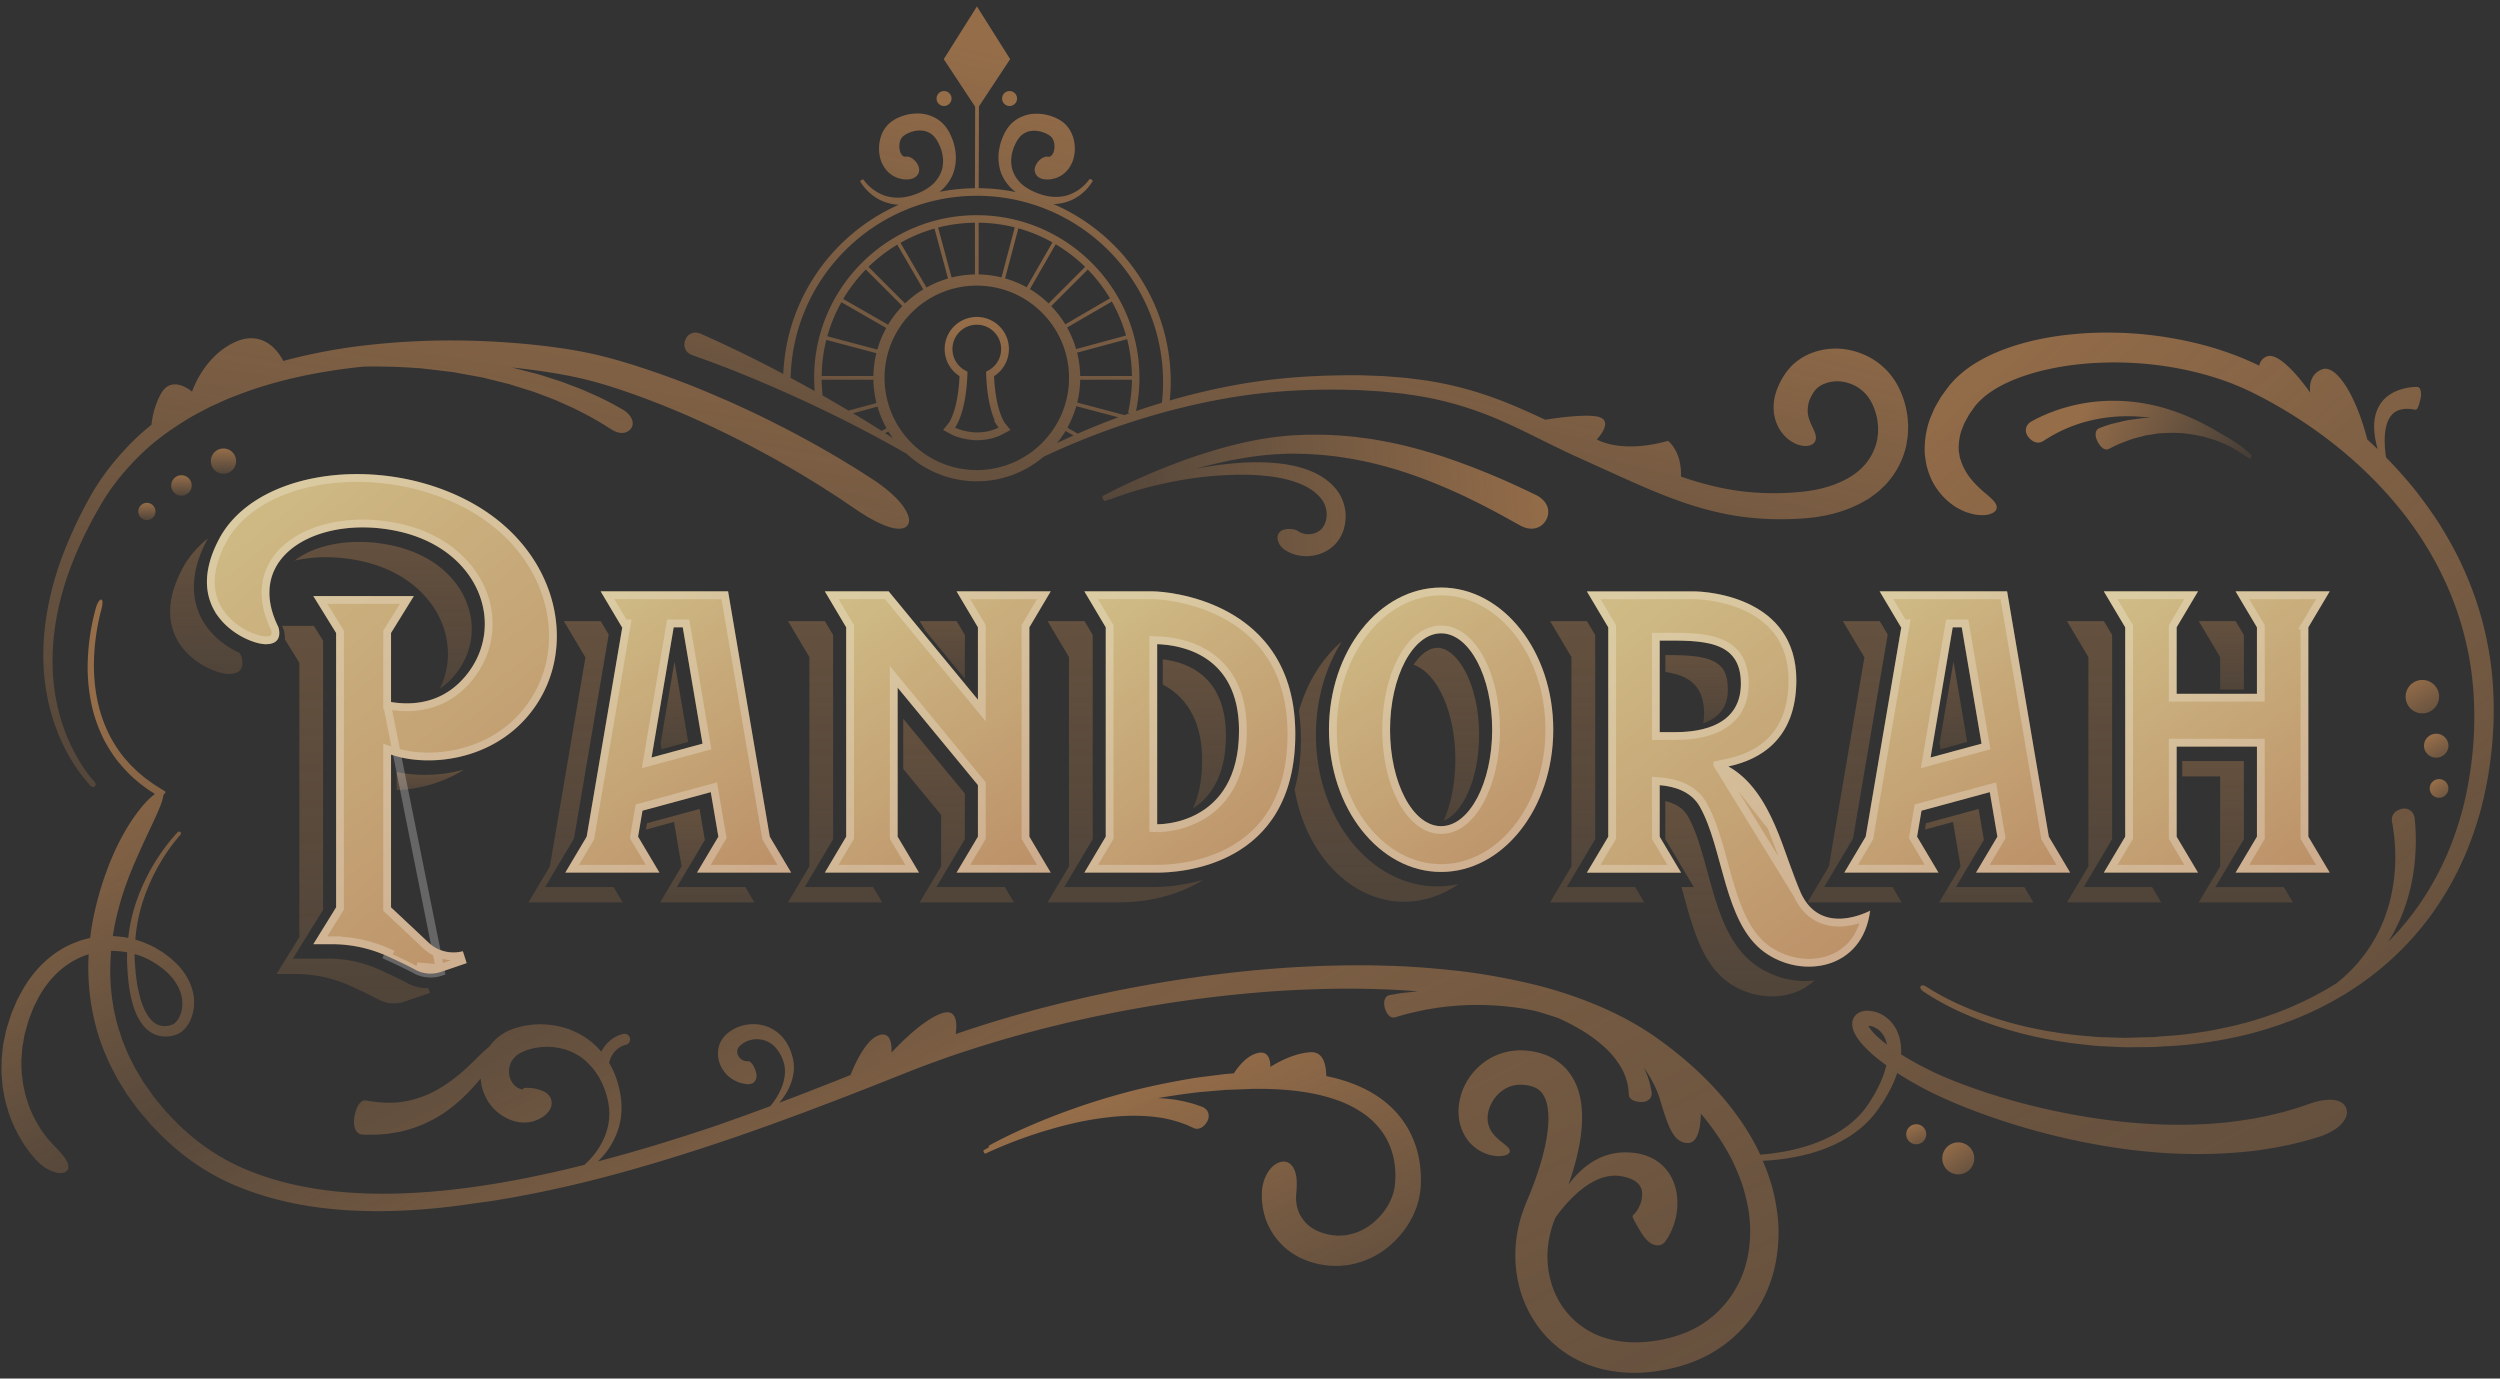 <svg width="321" height="177" fill="none" xmlns="http://www.w3.org/2000/svg"><rect width="100%" height="100%" fill="#333333" stroke="none"/><path d="M299.591 141.225c-.792-.072-1.819.057-3.039.494a57.95 57.95 0 00-.729.25 23.73 23.73 0 01-1.584.504c-.322.096-.667.197-1.032.302-.37.091-.754.187-1.152.283-.792.212-1.647.356-2.491.533-1.705.288-3.409.523-4.695.615-.643.052-1.176.105-1.55.115l-.586.029c-6.519.316-13.138-.437-19.594-1.853a84.508 84.508 0 01-9.557-2.703 61.681 61.681 0 01-4.598-1.804 43.297 43.297 0 01-4.349-2.276c-.183-.11-.355-.225-.533-.336.038-.921-.053-1.886-.437-2.808-.389-.95-1.113-1.824-2.102-2.333-.485-.264-1.042-.403-1.618-.456a2.497 2.497 0 00-1.042.144c-.105.044-.206.082-.326.164a1.4 1.4 0 00-.326.273 1.595 1.595 0 00-.394.783c-.091.532.029.888.13 1.19.11.303.244.533.379.759.278.441.581.806.893 1.152.917.984 1.91 1.8 2.942 2.539-.235 1.032-.648 2.059-1.157 3.033-.182.36-.374.72-.595 1.066-.221.341-.418.71-.653 1.032a10.76 10.76 0 01-1.569 1.805c-1.172 1.104-2.583 1.958-4.08 2.626-1.503.667-3.101 1.128-4.728 1.454a28.95 28.95 0 01-3.409.456c-.11-.24-.225-.485-.34-.725-1.45-2.885-3.365-5.472-5.506-7.8-2.146-2.328-4.546-4.378-7.075-6.206-2.568-1.858-5.391-3.365-8.285-4.556a54.84 54.84 0 00-8.909-2.808c-3.024-.686-6.072-1.224-9.135-1.55-3.062-.331-6.13-.567-9.202-.624a60.961 60.961 0 00-2.299-.039c-.768 0-1.531-.009-2.299 0-1.531.039-3.062.048-4.594.135-6.12.264-12.202.941-18.235 1.901-3.015.499-6.02 1.041-9 1.699-1.498.307-2.976.677-4.464 1.017-1.479.38-2.967.73-4.436 1.148a151.474 151.474 0 00-9.518 2.923c.187-1.32.177-3.274-1.695-2.693-2.755.859-6.557 5.088-6.557 5.088s.308-3.125-1.838-2.145c-1.493.681-2.779 3.412-3.423 5.011a494.34 494.34 0 01-9.124 3.557c.129-.159.259-.322.379-.49.485-.662.902-1.402 1.171-2.218.269-.811.389-1.713.25-2.606a6.488 6.488 0 00-.941-2.486 4.95 4.95 0 00-2.112-1.844 5.166 5.166 0 00-2.847-.393c-.965.134-1.9.537-2.697 1.233-.413.399-.797.917-.956 1.522a3.547 3.547 0 00-.043 1.805s.01.081.058.206c.048.125.096.322.197.533.192.427.552.95 1.032 1.373.49.413 1.084.705 1.574.835.485.125.84.149.893.154.235-.005.446-.058.614-.14a.962.962 0 00.365-.384c.163-.302.158-.681.048-1.07a3.317 3.317 0 00-.456-.97 1.411 1.411 0 00-.25-.273c-.081-.077-.153-.115-.24-.106-.019 0-.134 0-.297-.009a1.467 1.467 0 01-.538-.183 1.443 1.443 0 01-.412-.403c-.077-.134-.13-.226-.125-.226-.135-.369-.116-.696.134-1.027a3.032 3.032 0 011.469-.878 3.209 3.209 0 013.365 1.118c.422.523.758 1.181.941 1.834.187.667.177 1.392.024 2.107-.269 1.224-.922 2.405-1.767 3.422-2.218.831-4.45 1.632-6.682 2.415-.302.101-.6.206-.902.307-4.805 1.613-9.658 3.096-14.55 4.373.452-.446.88-.922 1.249-1.445.883-1.233 1.512-2.707 1.704-4.272.206-1.565-.024-3.149-.49-4.627a10.791 10.791 0 00-1.032-2.314c.47-1.949 2.055-2.289 2.141-2.304a.72.72 0 00-.254-1.416c-.778.135-2.127.787-2.89 2.299-.1-.12-.202-.24-.312-.36-.269-.302-.586-.561-.883-.844-.317-.26-.658-.49-.994-.73-.36-.197-.71-.418-1.084-.59-.38-.149-.75-.351-1.148-.457a10.998 10.998 0 00-4.886-.441 10.44 10.44 0 00-2.472.662 6.411 6.411 0 00-2.333 1.743c-.1.12-.187.249-.279.379-.287.23-.566.466-.835.715l-.556.538-.5.499c-.326.336-.672.648-1.008.965-1.363 1.248-2.822 2.333-4.373 3.12-1.56.768-3.201 1.224-4.872 1.339 0 0-.22 0-.556.005-.169 0-.36.005-.572.005-.21-.015-.437-.029-.662-.048-.451-.015-.912-.101-1.263-.144a6.838 6.838 0 01-.643-.106c-.681-.096-1.238.826-1.454 2.026-.216 1.2.086 2.241.96 2.357.048.009.365.033.816.024.451-.005 1.027.014 1.608-.048.288-.024.576-.048.84-.068.269-.033.518-.081.73-.115.422-.072.7-.115.7-.115 2.132-.432 4.152-1.32 5.895-2.491 1.733-1.196 3.197-2.64 4.469-4.167.057-.072.12-.144.177-.216.034.413.096.826.207 1.224 0 0 .029.13.1.355.092.216.192.548.394.908.36.739 1.094 1.665 2.088 2.289.24.163.504.283.758.418.26.125.581.221.86.312.321.067.633.134.955.144.331.005.643.005.936-.058.149-.024.288-.057.422-.086.13-.039.255-.082.37-.125.24-.081.427-.178.58-.264.327-.168.486-.307.538-.346.83-.652.999-1.411.874-1.968-.13-.566-.562-.988-1.128-1.209-1.123-.456-2.222-.442-2.434-.322-.014.019-.067.063-.057.087 0 .024-.02.024-.11.043-.063-.024-.116-.015-.197-.043-.082-.044-.183-.063-.264-.106a1.852 1.852 0 01-.792-.677c-.101-.115-.14-.249-.197-.326-.043-.082-.053-.139-.058-.135-.326-.768-.264-1.747.22-2.452.236-.36.567-.672.99-.917a6.961 6.961 0 011.622-.6c2.343-.547 5.03-.043 6.874 1.656a8.758 8.758 0 012.194 3.149c.504 1.214.825 2.52.772 3.835-.067 2.357-1.349 4.646-3.187 6.302a158.73 158.73 0 01-7.474 1.69c-4.017.797-8.069 1.411-12.13 1.747-4.06.331-8.14.389-12.158-.014-4.013-.403-7.973-1.272-11.645-2.813-3.686-1.522-6.936-3.85-9.648-6.744l-.26-.274c-.167-.182-.427-.427-.71-.787-.293-.35-.643-.778-1.051-1.272-.403-.494-.792-1.094-1.253-1.728-.24-.312-.437-.667-.653-1.027-.216-.36-.441-.735-.677-1.119-.201-.398-.407-.811-.619-1.228l-.317-.639a93.07 93.07 0 01-.273-.672c-.178-.456-.399-.902-.547-1.382-.159-.48-.312-.965-.476-1.45-.259-.994-.523-2.006-.667-3.048-.37-2.256-.398-4.56-.216-6.715a10.61 10.61 0 012.064.192c-.005.211-.014.427-.014.638-.014.375 0 .744.024 1.109l.058 1.104c.086.739.13 1.478.283 2.218.273 1.464.667 2.985 1.694 4.31.523.643 1.301 1.21 2.208 1.368.447.077.903.082 1.335.005.436-.087.825-.187 1.3-.485.793-.59 1.205-1.378 1.46-2.184a5.922 5.922 0 00.187-2.491c-.26-1.651-1.143-3.13-2.28-4.219-.293-.26-.571-.548-.883-.783-.312-.23-.62-.475-.946-.686l-1.008-.6c-.35-.173-.71-.327-1.066-.49a12.16 12.16 0 00-1.31-.446 21.35 21.35 0 011.387-6.092 23.726 23.726 0 011.872-3.868 23.125 23.125 0 012.52-3.495c.221-.245-.067-.581-.336-.346-1.013 1.08-1.896 2.257-2.693 3.495a25.476 25.476 0 00-2.044 3.912 22.06 22.06 0 00-1.618 6.173c-.648-.13-1.31-.207-1.973-.235.163-1.1.37-2.141.62-3.082a35.991 35.991 0 011.223-3.955c.365-.994.644-1.623.71-1.795 1.263-3.005 2.415-5.276 3.12-6.879.495-1.109.774-1.886.798-2.352.105-.149.216-.298.321-.446-.504-.37-1.123-.696-1.66-1.076l-.404-.288-.34-.249c-.231-.154-.438-.336-.649-.514l-.628-.533-.59-.576-.294-.288-.273-.307-.543-.62a17.095 17.095 0 01-1.8-2.754 18.526 18.526 0 01-1.224-3.063c-.61-2.121-.869-4.349-.81-6.566.052-2.218.373-4.44.945-6.59.201-.745.182-1.182.024-1.268-.154-.087-.456.211-.696.965a29 29 0 00-1.066 6.787 22.683 22.683 0 00.759 6.855 19.967 19.967 0 001.252 3.25 18.515 18.515 0 001.877 2.942c.744.892 1.531 1.761 2.438 2.496.221.192.437.384.677.547l.59.437c.327.245.726.446 1.014.681-.01.01-.015.024-.024.034-.399.283-.888.73-1.445 1.373-1.2 1.392-2.731 3.648-4.085 6.864-.077.187-.37.864-.749 1.934a39.188 39.188 0 00-1.281 4.292 35.07 35.07 0 00-.72 3.979l-1.009.259c-.384.101-.744.274-1.118.408-2.952 1.215-5.285 3.624-6.73 6.336-.182.341-.374.677-.547 1.023l-.446 1.06c-.327.701-.524 1.445-.759 2.175l-.168.552-.12.566-.235 1.138c-.077.379-.096.768-.144 1.152-.029.389-.106.773-.096 1.162 0 0 0 .206-.005.566.01.36-.038.874.034 1.493.029.307.057.643.086.998.024.355.12.725.178 1.109.11.778.365 1.579.6 2.39a17.975 17.975 0 002.073 4.249c.193.273.37.528.533.758.168.226.336.413.475.581.274.331.452.542.514.59.917.96 1.92 1.459 2.669 1.594.778.115 1.248-.115 1.373-.49.134-.389-.024-.845-.346-1.315-.321-.509-.85-1.061-1.574-1.819-.048-.034-.192-.207-.423-.461-.11-.13-.254-.274-.393-.451-.14-.183-.288-.389-.451-.61-.634-.897-1.359-2.15-1.849-3.494-.216-.677-.46-1.349-.575-2.007-.063-.326-.154-.638-.188-.941a47.99 47.99 0 00-.1-.849c-.087-.528-.058-.97-.077-1.277-.01-.307-.01-.485-.01-.485-.024-.336.038-.672.053-1.008.033-.336.038-.677.086-1.008l.178-1.003.086-.504c.034-.168.091-.326.135-.494.192-.653.336-1.325.61-1.954l.364-.955c.135-.312.303-.605.447-.912 1.195-2.429 3.096-4.479 5.5-5.578.38-.182.773-.322 1.176-.446-.12 2.188-.01 4.521.39 6.796.398 2.295 1.07 4.537 1.967 6.505.106.249.207.499.322.739.12.235.24.47.36.701.24.46.466.916.706 1.344.259.417.508.825.753 1.219.24.393.475.773.74 1.113.249.346.489.677.72.989.225.317.446.615.671.869.447.528.836.984 1.152 1.363.312.384.605.639.783.836.182.187.283.288.283.288 2.962 3.086 6.61 5.616 10.589 7.171 3.97 1.603 8.17 2.457 12.36 2.827 4.2.365 8.405.254 12.562-.134a96.1 96.1 0 004.973-.615c.917-.12 1.833-.245 2.745-.384 6.03-.974 11.982-2.352 17.838-4.022 11.721-3.312 23.107-7.637 34.368-12.12 5.578-2.252 11.285-4.104 17.098-5.626 1.45-.399 2.914-.73 4.373-1.095 1.469-.321 2.928-.676 4.402-.96 2.937-.624 5.904-1.123 8.87-1.593 5.943-.883 11.924-1.503 17.914-1.704 4.584-.173 9.173-.106 13.728.249l-.172.015s-.831.091-1.681.182c-.849.106-1.704.283-1.78.288-.639.149-.816.864-.605 1.651.211.783.705 1.344 1.286 1.21.067-.01.835-.264 1.603-.456.773-.182 1.527-.355 1.527-.355a35.576 35.576 0 018.899-.754c1.503.043 3.005.211 4.498.451.509.087 1.018.188 1.526.293.975.269 1.935.576 2.89.898.586.264 1.166.537 1.728.835 1.416.744 2.755 1.608 3.922 2.621 1.176.998 2.131 2.184 2.76 3.466 0 0 .072.172.177.432.125.254.202.619.317.974.168.73.192 1.483.207 1.55.024.548.686.879 1.502.912.806.034 1.469-.384 1.426-1.176-.015-.091-.168-1.132-.514-2.097-.182-.423-.341-.84-.514-1.152.778 1.094 1.599 2.491 2.055 3.993 1.041 3.433 1.713 5.698 3.614 5.698 1.469 0 1.656-2.587 1.666-3.773 1.565 1.853 2.938 3.85 4.013 5.972.609 1.276 1.166 2.577 1.541 3.921.374 1.344.657 2.707.744 4.08.172 2.732-.26 5.492-1.479 7.868a13.108 13.108 0 01-5.419 5.64s-.038.029-.125.067c-.081.038-.206.101-.369.178-.164.076-.36.177-.596.288-.244.096-.523.201-.84.326a18.013 18.013 0 01-5.587 1.027c-2.318.043-5.055-.465-7.282-2.141-1.123-.811-2.083-1.905-2.822-3.168-.36-.638-.658-1.32-.898-2.03-.216-.715-.398-1.455-.485-2.208-.081-.754-.124-1.522-.057-2.285.005-.384.081-.758.12-1.138.081-.374.125-.753.235-1.118.149-.677.394-1.33.653-1.963.153-.211.312-.423.485-.648.734-.936 1.656-1.978 2.769-2.876 1.104-.897 2.434-1.622 3.73-1.785a4.948 4.948 0 011.882.115c.633.154 1.185.389 1.536.686.364.288.537.605.638.917.086.327.106.677.053 1.042a4.024 4.024 0 01-.696 1.761c-.274.385-.456.524-.48.553-.101.129.048.388.283.825.24.418.552 1.023.97 1.632.417.61.888 1.095 1.43 1.282.523.192 1.094.081 1.44-.351.086-.105.542-.7.95-1.699.399-.998.788-2.405.605-4.186a6.656 6.656 0 00-.945-2.808 5.955 5.955 0 00-1.085-1.267c-.427-.36-.898-.681-1.392-.893-.989-.46-2.002-.614-2.957-.638a7.903 7.903 0 00-2.923.451c-1.858.677-3.226 1.939-4.239 3.173-.139.168-.269.336-.393.504.969-2.765 1.656-5.52 1.742-8.227.029-1.604-.144-3.226-.806-4.704a7.38 7.38 0 00-1.287-1.978 7.2 7.2 0 00-1.661-1.301c-1.128-.614-2.097-.806-2.788-.921a9.713 9.713 0 00-1.388-.101c-1.843.005-3.605.672-4.857 1.689a8.155 8.155 0 00-2.602 3.567 7.973 7.973 0 00-.446 1.949 7.155 7.155 0 00.081 1.877c.226 1.2.807 2.232 1.488 2.928a5.301 5.301 0 002.064 1.31c.322.106.615.182.883.211.269.048.509.058.725.048.427 0 .749-.091.965-.197.216-.105.331-.235.355-.384.024-.148-.048-.316-.192-.489-.144-.178-.374-.351-.643-.576-.538-.432-1.31-1.013-1.714-1.853a3.2 3.2 0 01-.307-1.44 4.49 4.49 0 01.125-.874 4.96 4.96 0 01.36-.941c.643-1.276 2.011-2.424 3.73-2.414.129 0 1.157-.01 2.025.442.418.24.797.561 1.1 1.219.312.638.48 1.641.47 2.813-.034 2.366-.787 5.328-1.92 8.342a54.091 54.091 0 01-.917 2.29c-.365.907-.71 1.838-.931 2.813a16.75 16.75 0 00-.36 6.014c.134 1.008.355 2.007.667 2.971.331.96.725 1.901 1.234 2.77s1.08 1.699 1.747 2.429c.317.384.686.71 1.032 1.056.379.307.73.648 1.128.917a14.452 14.452 0 004.92 2.357c1.671.446 3.283.58 4.743.561 1.464-.014 2.764-.23 3.907-.441.561-.14 1.085-.24 1.574-.384.49-.154.941-.284 1.339-.428.792-.312 1.417-.561 1.815-.782a68.8 68.8 0 01.624-.312 16.967 16.967 0 007.018-7.229c1.555-3.038 2.088-6.475 1.886-9.778a24.997 24.997 0 00-.878-4.848 28.888 28.888 0 00-1.109-3.024 28.532 28.532 0 003.192-.317c1.694-.268 3.379-.681 4.997-1.324 1.613-.639 3.177-1.503 4.526-2.669a12.01 12.01 0 001.839-1.949c.283-.355.499-.72.749-1.08.12-.183.244-.36.36-.547l.326-.572c.504-.883.95-1.819 1.272-2.817a45.853 45.853 0 004.272 2.438 62.246 62.246 0 004.723 2.074 87.27 87.27 0 009.759 3.173c6.619 1.723 13.464 2.784 20.41 2.721 0 0 3.657.01 7.402-.508.931-.154 1.872-.274 2.755-.471.441-.091.869-.177 1.281-.259l1.157-.288a25.084 25.084 0 001.786-.494l.825-.255c1.368-.485 2.338-1.123 2.861-1.81.533-.672.648-1.324.389-1.876-.249-.557-.83-.903-1.627-.989zM21.397 124.804c.994.888 1.7 2.03 1.95 3.264.1.619.086 1.253-.068 1.848-.149.59-.466 1.152-.86 1.473-.047.039-.095.053-.143.087l-.072.048-.106.038c-.134.058-.283.091-.422.13a2.47 2.47 0 01-.86.033c-.561-.072-1.075-.384-1.487-.859-.821-.965-1.273-2.342-1.56-3.705-.168-.682-.23-1.397-.336-2.098l-.087-1.07c-.029-.356-.062-.716-.058-1.066-.004-.139 0-.278 0-.418.23.068.461.13.687.212 1.262.446 2.434 1.195 3.422 2.083zm218.404 6.681c.005 0 .005 0 0 0zm.283.543a2.729 2.729 0 01-.182-.307c.12.009.245.024.369.043.14.057.293.062.423.149.557.254 1.027.739 1.315 1.349.13.268.216.566.283.868a15.04 15.04 0 01-1.497-1.276 6.119 6.119 0 01-.711-.826z" fill="url(#paint0_linear_1875_8259)"/><path d="M319.305 82.207c-.724-3.6-1.948-7.094-3.547-10.397a51.06 51.06 0 00-2.707-4.79 54.314 54.314 0 00-3.231-4.445 54.425 54.425 0 00-3.451-3.84c-.192-1.3-.264-2.611-.024-3.792.144-.735.447-1.373.864-1.781.418-.408.946-.6 1.555-.653 0 0 .322-.024.663 0s.691.106.72.106c.249.019.47-.605.643-1.397.173-.792.024-1.498-.398-1.536a6.489 6.489 0 00-1.152.091 7.551 7.551 0 00-1.076.264c-.998.312-2.006.975-2.582 1.915-.581.932-.754 1.954-.744 2.87.019 1.018.202 1.964.466 2.871a54.815 54.815 0 00-1.345-1.267c-1.459-5.712-4.008-9.672-5.793-9.005-1.963.735-1.531 3.005-1.531 3.005s-3.677-5.39-5.578-4.656c-.581.225-.864.672-.974 1.18l-.629-.306-1.282-.562a40.595 40.595 0 00-5.275-1.786 48.353 48.353 0 00-10.959-1.574s-.485-.01-1.339-.02c-.854.01-2.078.015-3.552.135-2.943.23-6.907.797-10.771 2.438-.965.404-1.916.913-2.828 1.479a14.496 14.496 0 00-2.553 2.069c-.188.21-.375.417-.557.624-.154.206-.307.408-.456.61-.149.201-.298.403-.442.604l-.216.298-.187.321c-.245.432-.494.836-.706 1.263-.187.441-.364.869-.542 1.281a11.598 11.598 0 00-.638 4.575c.086.6.158 1.104.24 1.469.11.364.182.604.216.71a8.534 8.534 0 002.784 4.003c.283.212.556.408.82.581.284.154.557.288.821.413.135.062.259.125.389.173.13.038.259.081.384.12.25.072.49.134.71.187.917.149 1.618.11 2.098-.082.475-.172.715-.417.759-.72.043-.302-.111-.628-.404-.96-.297-.307-.715-.7-1.224-1.104-.974-.868-2.299-2.05-2.952-3.998a43.164 43.164 0 00-.129-.384c-.048-.202-.077-.475-.149-.806a7.28 7.28 0 01.341-2.741c.11-.279.225-.567.345-.86.135-.292.317-.585.48-.892.144-.317.394-.6.6-.912.106-.154.216-.312.327-.466.11-.13.225-.26.34-.389a10.036 10.036 0 011.733-1.469 15.607 15.607 0 012.199-1.21c3.149-1.434 6.744-2.063 9.398-2.322 1.335-.14 2.458-.169 3.24-.193.783-.014 1.229-.01 1.229-.01 3.408.025 6.826.433 10.133 1.24 1.651.402 3.279.911 4.853 1.526l1.171.49 1.147.532c.768.38 1.541.773 2.295 1.19 6.058 3.322 11.597 7.676 16.061 12.937 4.469 5.251 7.771 11.506 9.274 18.235.782 3.356 1.075 6.821 1.013 10.282a48.772 48.772 0 01-1.33 10.311c-.85 3.36-2.059 6.633-3.749 9.662a34.479 34.479 0 01-2.822 4.359c-.504.705-1.08 1.353-1.632 2.025-.5.543-.999 1.095-1.522 1.618 2.035-3.202 3.168-6.994 3.461-10.791 0 0 .11-1.214.091-2.467a25.909 25.909 0 00-.154-2.645c-.139-.96-.926-1.373-1.708-1.171-.788.206-1.32.763-1.2 1.598.014.096.23 1.225.326 2.357.11 1.128.106 2.242.106 2.242-.01 4.21-1.114 8.482-3.586 11.971-1.085 1.589-2.429 2.981-3.941 4.196-3.6 2.27-7.584 3.974-11.717 5.097-3.389.893-6.864 1.503-10.387 1.709l-1.316.115-1.32.039c-.878.019-1.761.057-2.644.062l-2.645-.081-.663-.02-.657-.057-1.316-.115c-3.508-.332-6.993-.97-10.372-1.992-3.37-1.028-6.668-2.386-9.634-4.282-.672-.456-1.138.024-.456.566 3.019 2.016 6.341 3.456 9.754 4.57 3.417 1.109 6.955 1.829 10.526 2.237l1.339.144c.447.053.893.096 1.344.105l2.693.13c.898.024 1.795-.01 2.693-.01l1.349-.014 1.344-.086c3.586-.149 7.171-.692 10.68-1.546 3.499-.898 6.927-2.141 10.138-3.845.811-.408 1.584-.888 2.376-1.339.758-.499 1.541-.97 2.27-1.517.754-.514 1.46-1.09 2.175-1.656.686-.595 1.397-1.176 2.045-1.819a35.867 35.867 0 003.686-4.047c1.142-1.425 2.155-2.957 3.067-4.536 1.844-3.163 3.192-6.585 4.157-10.104a51.336 51.336 0 001.613-10.786c.139-3.672-.086-7.358-.85-10.949z" fill="url(#paint1_linear_1875_8259)"/><path d="M180.813 144.949a12.64 12.64 0 00-1.555-2.145c-.591-.658-1.263-1.224-1.954-1.743-1.411-1.008-2.957-1.733-4.536-2.246a22.982 22.982 0 00-2.477-.648c-.01-1.311-.317-3.139-1.978-3.063-2.573.125-5.208 1.901-5.208 1.901s.183-2.453-1.901-1.713c-1.224.432-2.188 1.622-2.779 2.529l-1.161.091-1.172.149-2.337.298c-3.106.494-6.183 1.113-9.212 1.915a91.464 91.464 0 00-8.923 2.895c-2.914 1.128-5.779 2.376-8.535 3.868-.115.063-.148.178-.134.298l-.653.36c-.105.062.106.456.221.432a58.23 58.23 0 0111.304-3.898 40.076 40.076 0 015.832-.897c1.944-.135 3.888-.077 5.746.24l.605.134c.369.067.84.216 1.315.351.466.163.941.326 1.286.484.346.159.591.269.629.288.648.308 1.33-.072 1.738-.777.408-.696.283-1.522-.557-1.911-.048-.019-.36-.129-.802-.288-.441-.153-1.022-.297-1.588-.436-.576-.111-1.143-.231-1.57-.269l-.706-.087a28.261 28.261 0 00-1.089-.062 98.567 98.567 0 015.285-.763l2.289-.197 1.148-.096 1.147-.043 2.294-.087c.759 0 1.522-.014 2.275.019 3.015.101 6.029.485 8.746 1.484 1.354.499 2.611 1.166 3.696 2.006 1.075.85 1.954 1.882 2.568 3.053a9.758 9.758 0 011.037 3.84c.043.672.029 1.358-.053 2.021-.014.173-.048.317-.081.461-.034.144-.043.288-.096.437-.096.292-.178.585-.317.868-.49 1.152-1.32 2.204-2.295 3.01a6.985 6.985 0 01-3.312 1.55s-.153.034-.427.068c-.278-.005-.667.067-1.147 0-.946-.063-2.261-.428-3.197-1.124-.936-.7-1.512-1.728-1.689-2.616-.197-.888-.092-1.54-.096-1.636.091-.86.086-1.551.009-2.17-.101-.619-.302-1.219-.773-1.623a1.284 1.284 0 00-.835-.316 1.67 1.67 0 00-.528.086 2.424 2.424 0 00-.288.11c-.091.048-.182.111-.278.173-.788.509-1.551 1.704-1.709 3.37.005.187-.139 1.421.312 3.077.398 1.651 1.665 3.677 3.485 4.891.461.278.912.586 1.392.768l.705.302c.236.077.471.14.701.207.231.062.456.134.677.182.226.034.442.072.658.106.211.033.417.062.619.091.206.01.403.014.59.019.754.053 1.383-.048 1.819-.086.221-.015.384-.072.5-.091.115-.024.177-.039.177-.039a10.67 10.67 0 004.949-2.52c1.363-1.224 2.467-2.717 3.135-4.449.355-.84.556-1.815.648-2.732.072-.883.057-1.757-.034-2.63a12.613 12.613 0 00-1.555-5.031z" fill="url(#paint2_linear_1875_8259)"/><path d="M11.591 100.861c.451.456.922-.019.562-.461-.84-.936-1.57-1.997-2.203-3.096a22.922 22.922 0 01-1.628-3.456 25.038 25.038 0 01-1.05-3.672c-.26-1.248-.4-2.515-.49-3.787-.264-5.103.864-10.205 2.832-14.929.979-2.366 2.155-4.66 3.456-6.864 1.29-2.179 2.899-4.147 4.68-5.933 1.776-1.795 3.83-3.302 5.98-4.632 1.066-.686 2.204-1.248 3.332-1.833l1.733-.788c.576-.264 1.18-.475 1.77-.71 4.753-1.829 9.798-2.89 14.881-3.494.423-.048.845-.087 1.267-.13 2.218-.038 4.43.01 6.639.173l.614.033.61.072 1.224.144 2.438.293 2.415.442 1.205.22c.398.082.792.193 1.19.289l2.371.59 2.328.73c.783.225 1.532.532 2.295.816l1.137.432c.375.153.74.326 1.11.49l.969.431c.586.255 1.334.667 2.107 1.051.759.409 1.507.845 2.079 1.19.561.356.964.61 1.027.649 1.08.691 1.992.576 2.515-.048.523-.624.254-1.675-.95-2.443-.072-.039-.519-.293-1.157-.653a44.74 44.74 0 00-2.31-1.157c-.844-.36-1.665-.758-2.303-.989l-1.051-.398c-.399-.149-.792-.312-1.196-.451l-1.214-.39c-.811-.254-1.608-.537-2.438-.729l-2.458-.629-.274-.052a81.48 81.48 0 012.837.33c2.535.342 5.074.774 7.47 1.402 2.442.658 4.866 1.488 7.262 2.39a107.628 107.628 0 017.944 3.366 80.93 80.93 0 012.222 1.065c1.839.888 4.258 2.165 6.672 3.514 1.196.691 2.405 1.373 3.524 2.064.561.34 1.104.677 1.622.994.514.326.998.643 1.454.93.917.577 1.671 1.1 2.237 1.484.567.38.931.629 1.032.696 1.723 1.18 3.192 1.915 4.311 2.266 1.123.34 1.934.254 2.304-.23.369-.486.23-1.273-.447-2.276-.667-1.013-1.905-2.189-3.7-3.418-.106-.067-.49-.316-1.081-.7-.595-.38-1.392-.903-2.347-1.474l-1.521-.922c-.543-.312-1.114-.638-1.7-.979-1.166-.681-2.428-1.349-3.676-2.03-2.516-1.32-5.031-2.564-6.941-3.423a65.873 65.873 0 00-2.31-1.032c-.56-.24-.878-.379-.878-.379a108.944 108.944 0 00-7.406-2.89c-2.506-.873-5.04-1.68-7.651-2.313-2.664-.639-5.29-1.013-7.93-1.306a101.99 101.99 0 00-7.93-.547 95.674 95.674 0 00-15.85.797 73.405 73.405 0 00-8.784 1.785c-.922-1.79-3.005-3.945-6.322-2.366-3.984 1.9-5.39 6.312-5.39 6.312s-2.573-2.266-3.984.245c-.821 1.464-1.119 2.98-1.23 4.003a29.256 29.256 0 00-3.014 2.755c-1.848 1.94-3.508 4.066-4.819 6.404a56.455 56.455 0 00-3.398 7.161c-1.915 4.92-2.972 10.258-2.568 15.562.441 5.27 2.37 10.498 5.942 14.439z" fill="url(#paint3_linear_1875_8259)"/><path d="M167.79 58.284c.979.067 1.953.106 2.923.23.974.087 1.934.26 2.899.408.96.197 1.92.36 2.866.61 3.801.907 7.478 2.309 11.054 3.946 0 0 1.877.883 3.764 1.867 1.881.989 3.777 2.074 3.945 2.155 1.426.763 2.693.327 3.284-.744.585-1.065.249-2.371-1.229-3.163a134.805 134.805 0 00-4.205-1.954c-2.021-.883-4.037-1.66-4.037-1.66-1.93-.73-3.874-1.43-5.87-1.997-1.988-.581-4.009-1.076-6.053-1.426-1.018-.202-2.055-.312-3.082-.456-1.037-.091-2.064-.206-3.106-.235-1.036-.067-2.073-.043-3.105-.048-1.037.053-2.064.062-3.101.192-4.147.398-8.112 1.502-11.957 2.818a87.104 87.104 0 00-11.156 4.833c-.216.115.077.715.303.658.173-.077.345-.144.518-.216.029.024.063.038.096.029 2.635-1.028 5.396-1.772 8.17-2.31a45.98 45.98 0 018.405-.863 27.65 27.65 0 014.152.235c1.358.178 2.688.5 3.878 1.022 1.196.504 2.204 1.292 2.775 2.213.259.475.398.975.427 1.488-.005.13-.005.26-.005.389l-.067.394c-.009.139-.067.25-.101.364-.033.12-.067.24-.134.336l-.082.15c-.033.105-.158.196-.254.345-.24.25-.634.523-1.119.629-.48.12-1.012.067-1.358-.053-.187-.039-.307-.14-.413-.173-.086-.062-.144-.1-.158-.11-.077-.034-.139-.077-.197-.11-.062-.034-.139-.049-.206-.068-.12-.053-.298-.058-.452-.077-.312-.033-.729-.019-1.104.13-.374.149-.638.451-.667.96-.014.254.082.523.231.83.081.15.196.279.326.423.13.144.283.278.466.384.043.024.192.12.432.25.249.09.576.268.984.345a5.302 5.302 0 002.87-.087 4.954 4.954 0 002.357-1.584c.216-.321.422-.58.504-.792l.144-.316c.048-.11.101-.221.139-.332l.091-.34c.053-.226.13-.456.144-.677l.068-.667-.029-.682a5.786 5.786 0 00-.888-2.544c-1.018-1.469-2.487-2.357-3.941-2.89-1.464-.542-2.962-.797-4.445-.907a28.12 28.12 0 00-4.406.01c-1.877.13-3.735.384-5.573.739 3.739-1.008 7.56-1.786 11.347-1.906.974-.062 1.963-.005 2.938.005z" fill="url(#paint4_linear_1875_8259)"/><path d="M289.012 58.356c-1.056-.998-2.246-1.79-3.508-2.486-.101-.058-.207-.11-.312-.168-2.204-1.368-4.57-2.496-7.105-3.25-4.08-1.229-8.592-1.368-12.825-.149 0 0-1.114.298-2.213.754-1.104.437-2.184 1.027-2.275 1.09-.793.484-.836 1.368-.313 1.992.519.624 1.205.912 1.858.513.072-.048.941-.629 1.872-1.099.922-.485 1.887-.84 1.887-.84 3.153-1.195 6.643-1.536 10.065-1.066l-.139.005c-.369.02-.749 0-1.113.067l-1.104.15c-.37.047-.744.095-1.1.196 0 0-.763.182-1.545.365-.768.22-1.532.523-1.599.542-.566.24-.59.965-.23 1.695.36.73.917 1.21 1.406 1.003.058-.015.691-.365 1.33-.653.653-.25 1.296-.494 1.296-.494.302-.135.619-.212.936-.293l.95-.255c.317-.1.644-.12.97-.177l.979-.154c1.311-.091 2.655-.13 3.984.091.672.068 1.32.245 1.987.39.648.196 1.306.378 1.935.642.442.178.878.375 1.31.586.821.475 1.632.98 2.42 1.517.115.043.379-.317.278-.394l-.072-.057c-.01-.03-.005-.048-.01-.063z" fill="url(#paint5_linear_1875_8259)"/><path d="M88.839 45.578c.105.039 1.305.475 2.481.898l2.324.883c7.809 3.101 15.451 6.71 22.776 10.91a13.216 13.216 0 009 3.529c3.264 0 6.255-1.186 8.573-3.15a96.441 96.441 0 0110.143-4.089c4.752-1.593 9.619-2.841 14.553-3.619 4.93-.792 9.927-1.008 14.924-.874a30.18 30.18 0 011.867.082l1.862.11 1.849.188.926.096.917.139c2.453.331 4.853.883 7.195 1.627 2.343.74 4.608 1.7 6.855 2.78 2.246 1.075 4.497 2.24 6.821 3.316l6.912 3.135c2.318 1.036 4.675 2.05 7.128 2.904 2.453.854 5.016 1.526 7.637 1.89 2.625.36 5.27.423 7.901.24 2.683-.186 5.467-.8 8.001-2.28.159-.09.317-.177.476-.273l.451-.326c.293-.226.605-.427.883-.682l.816-.782c.269-.264.49-.581.73-.874a10.738 10.738 0 001.924-4.147l.173-1.1c.053-.35.043-.777.067-1.271.02-.245-.019-.504-.033-.778-.024-.274-.039-.566-.087-.86-.192-1.19-.556-2.534-1.353-3.94a8.966 8.966 0 00-3.653-3.475c-1.565-.802-3.346-1.157-5.035-.984-1.685.163-3.293.83-4.455 1.862-.302.235-.542.538-.777.811-.255.288-.399.528-.552.764-.159.23-.293.465-.408.696-.12.23-.236.432-.317.652a38.32 38.32 0 00-.231.576c-.057.183-.1.346-.144.49-.081.278-.12.475-.129.562a5.939 5.939 0 000 2.16c.067.34.168.672.283.974.139.298.254.59.427.84.648 1.023 1.483 1.58 2.165 1.853.696.26 1.262.274 1.661.154.403-.12.633-.337.734-.624.211-.586-.153-1.268-.518-2.026-.173-.389-.331-.787-.408-1.186-.087-.398-.087-.797 0-1.358 0-.034.014-.11.048-.23.014-.063.033-.13.053-.212.033-.081.067-.173.105-.273.149-.38.538-1.085.893-1.402.413-.398 1.123-.758 2.002-.878.873-.135 1.881.038 2.736.441a4.903 4.903 0 012.069 1.839c.475.763.796 1.694.94 2.476.053.197.048.384.077.567.015.178.053.35.048.509-.009.321.005.6-.009.825l-.092.71c-.36 1.945-1.56 3.673-3.374 4.796-1.805 1.133-4.056 1.757-6.384 1.982a35.19 35.19 0 01-7.215-.019c-2.39-.259-4.752-.816-7.089-1.555-.384-.12-.764-.254-1.148-.384.125-3.269-1.665-4.589-1.665-4.589-6.13 1.714-9.13-.182-9.13-.182s2.39-2.51 0-2.943c-1.613-.288-4.752.12-6.629.413-.734-.34-1.474-.682-2.222-1.018-2.328-1.046-4.738-2.001-7.224-2.721a44.643 44.643 0 00-7.58-1.522l-.955-.12-.96-.077-1.915-.148-1.916-.068a31.84 31.84 0 00-1.915-.033c-5.088-.01-10.2.34-15.211 1.272a85.986 85.986 0 00-8.309 1.968c.072-.787.12-1.58.12-2.367 0-10.233-6.211-19.037-15.058-22.853a6.034 6.034 0 002.525-.61 6.199 6.199 0 002.501-2.328c.072-.124-.322-.34-.404-.264a5.615 5.615 0 01-2.395 1.916c-.945.384-1.987.451-2.99.259-.994-.197-1.997-.6-2.813-1.157a4.181 4.181 0 01-1.69-2.208c-.254-.878-.201-1.843.125-2.736.063-.226.183-.437.274-.658.12-.196.225-.441.36-.59.23-.36.537-.605.873-.778.658-.35 1.556-.34 2.357-.043.394.14.778.365 1.003.581a1.578 1.578 0 01.389.936c.005.082.029.197.015.34-.005.28-.082.673-.24.923-.164.259-.317.316-.423.335-.077-.014-.115.024-.182 0-.063-.014-.101-.014-.111-.014-.196-.02-.451.091-.724.254a2.228 2.228 0 00-.711.84c-.177.365-.211.75-.033 1.105.163.36.59.681 1.291.734.043 0 .192.005.427-.005.226.005.576-.086.95-.192.188-.081.384-.173.586-.283.197-.115.374-.274.562-.427.177-.159.316-.35.47-.538.139-.192.235-.394.346-.595.379-.816.432-1.632.393-2.223-.009-.297-.062-.542-.096-.71a5.884 5.884 0 00-.057-.264c-.202-.73-.586-1.454-1.248-2.03-.624-.5-1.258-.764-1.911-.956a5.904 5.904 0 00-2.035-.201 4.665 4.665 0 00-2.016.653 4.216 4.216 0 00-1.464 1.502c-.197.293-.293.571-.432.86-.101.297-.23.585-.298.892-.341 1.21-.326 2.549.13 3.754a5.607 5.607 0 001.843 2.38 24.957 24.957 0 00-4.747-.494c.009-3.1.024-6.902.029-10.498l4.008-6.072-4.263-6.768-4.262 6.768 4.032 6.11c-.005 3.682-.019 7.527-.029 10.465-1.55.014-3.062.173-4.536.46a5.65 5.65 0 001.723-2.308c.461-1.22.471-2.578.125-3.792-.067-.312-.197-.6-.302-.898-.144-.288-.236-.566-.437-.864a4.28 4.28 0 00-1.474-1.517 4.672 4.672 0 00-2.03-.662 5.92 5.92 0 00-2.04.202c-.658.187-1.292.456-1.916.955a3.946 3.946 0 00-1.252 2.025s-.029.096-.063.27c-.033.172-.091.412-.101.714-.038.596.01 1.412.384 2.233.111.201.212.407.346.6.154.187.293.379.47.542.188.154.37.312.562.427.202.106.403.202.59.283.375.106.725.197.956.192.235.005.388.005.427.005.701-.057 1.128-.38 1.291-.734.178-.355.144-.74-.033-1.104a2.228 2.228 0 00-.711-.84c-.269-.168-.528-.274-.725-.255-.009 0-.048 0-.11.015-.067.019-.106-.02-.183 0-.105-.024-.259-.077-.422-.336-.158-.25-.24-.639-.24-.917-.014-.144.005-.26.014-.336.01-.082.01-.13.01-.13.053-.345.211-.638.365-.816.221-.22.605-.446.998-.595.807-.307 1.709-.326 2.381.02.341.167.653.422.893.777.134.153.24.393.365.595.091.22.216.432.283.662.336.898.398 1.877.149 2.775a4.258 4.258 0 01-1.704 2.26c-.821.572-1.829.985-2.842 1.191-1.013.202-2.078.14-3.053-.25a5.735 5.735 0 01-2.462-1.948c-.067-.096-.466.1-.413.25a6.36 6.36 0 002.563 2.37 6.057 6.057 0 002.371.6c-8.433 3.735-14.419 12.015-14.822 21.72a201.935 201.935 0 00-5.933-3l-2.27-1.074a128.312 128.312 0 00-2.453-1.104c-.908-.356-1.656.072-1.935.835-.278.773-.029 1.565.855 1.91zm47.976 9.759l1.018.585c-.706.313-1.406.634-2.107.96.398-.49.763-1.003 1.089-1.545zm.236-.418c.48-.869.864-1.795 1.142-2.77l5.395 1.431a106.961 106.961 0 00-5.213 2.098l-1.324-.759zm1.267-3.23c.23-.941.36-1.925.379-2.933h6.643a20.196 20.196 0 01-.499 4.243l.231.053-.692.245-6.062-1.608zm.379-3.413a13.355 13.355 0 00-.394-2.995l6.418-1.733c.389 1.512.6 3.1.619 4.728h-6.643zm-.523-3.456a13.338 13.338 0 00-1.157-2.765l5.741-3.336a19.861 19.861 0 011.824 4.363l-6.408 1.738zm-1.392-3.178a13.556 13.556 0 00-1.805-2.337l4.694-4.695a19.77 19.77 0 012.852 3.696l-5.741 3.336zm-2.146-2.678a13.12 13.12 0 00-2.395-1.839l3.307-5.76a20.082 20.082 0 013.783 2.9l-4.695 4.699zm-2.813-2.079a13.225 13.225 0 00-2.769-1.142l1.704-6.423a19.568 19.568 0 014.373 1.805l-3.308 5.76zm-3.23-1.267a13.41 13.41 0 00-2.933-.38v-6.642c1.598.019 3.149.225 4.632.6l-1.699 6.422zm-3.413-.38c-1.032.02-2.035.154-2.995.395l-1.733-6.418c1.512-.389 3.101-.6 4.728-.62v6.644zm-5.189-5.889l1.733 6.413c-.97.283-1.896.672-2.765 1.157l-3.336-5.74a19.676 19.676 0 014.368-1.83zm-4.781 2.064l3.336 5.741a13.566 13.566 0 00-2.337 1.805l-4.695-4.695a20.192 20.192 0 013.696-2.85zm-4.037 3.192l4.695 4.695a13.142 13.142 0 00-1.839 2.395l-5.76-3.307a20.293 20.293 0 012.904-3.783zm-3.139 4.2l5.76 3.308c-.48.868-.864 1.795-1.142 2.77l-6.423-1.705a19.69 19.69 0 011.805-4.373zm6.619 17.473c-.331-.216-.662-.437-.993-.648l.403-.236c.182.303.384.596.59.884zm-1.444-.946a170.493 170.493 0 00-3.682-2.27l3.144-.85c.283.97.672 1.896 1.157 2.765l-.619.355zM106.1 43.644l6.422 1.704c-.23.94-.36 1.925-.379 2.933h-6.638a19.87 19.87 0 01.595-4.637zm-.6 5.112h6.643c.019 1.032.154 2.035.394 2.995l-3.591.97a177.24 177.24 0 00-3.321-1.935 21.744 21.744 0 01-.125-2.03zm8.078-.24c0-6.528 5.314-11.842 11.842-11.842 6.528 0 11.842 5.314 11.842 11.842 0 6.528-5.314 11.842-11.842 11.842-6.528 0-11.842-5.314-11.842-11.842zM125.42 25.14c13.191 0 23.919 10.728 23.919 23.918 0 .884-.053 1.776-.149 2.655a102.63 102.63 0 00-3.326 1.065c.288-1.396.441-2.822.441-4.262 0-11.515-9.37-20.885-20.885-20.885-11.515 0-20.885 9.37-20.885 20.885 0 .566.024 1.128.067 1.694a190.387 190.387 0 00-3.086-1.684c.288-12.946 10.896-23.386 23.904-23.386z" fill="url(#paint6_linear_1875_8259)"/><path d="M246.079 144.354a1.287 1.287 0 10.001 2.573 1.287 1.287 0 00-.001-2.573z" fill="url(#paint7_linear_1875_8259)"/><path d="M251.44 146.682a2.053 2.053 0 00-2.054 2.055 2.054 2.054 0 102.054-2.055z" fill="url(#paint8_linear_1875_8259)"/><path d="M311.971 101.235c0 .667.537 1.205 1.205 1.205.667 0 1.204-.538 1.204-1.205s-.537-1.205-1.204-1.205c-.663 0-1.205.538-1.205 1.205z" fill="url(#paint9_linear_1875_8259)"/><path d="M312.811 94.208c-.869 0-1.575.705-1.575 1.574a1.576 1.576 0 003.149 0 1.578 1.578 0 00-1.574-1.574z" fill="url(#paint10_linear_1875_8259)"/><path d="M311.029 87.305a2.145 2.145 0 100 4.292 2.145 2.145 0 100-4.292z" fill="url(#paint11_linear_1875_8259)"/><path d="M18.859 66.775a1.104 1.104 0 100-2.208 1.104 1.104 0 000 2.208z" fill="url(#paint12_linear_1875_8259)"/><path d="M21.983 62.335A1.314 1.314 0 1023.3 61.02a1.311 1.311 0 00-1.316 1.315z" fill="url(#paint13_linear_1875_8259)"/><path d="M27.071 59.21a1.62 1.62 0 001.623 1.623 1.62 1.62 0 001.622-1.622 1.62 1.62 0 00-1.622-1.623 1.62 1.62 0 00-1.623 1.623z" fill="url(#paint14_linear_1875_8259)"/><path d="M121.215 13.61a.96.96 0 100-1.92.96.96 0 000 1.92zm8.415 0a.96.96 0 100-1.92.96.96 0 000 1.92z" fill="#956D49"/><path d="M122.239 54.581l-.005.008-.371.462.523.286c.36.196.88.365 1.408.484.534.12 1.12.201 1.625.202.971.003 2.106-.188 3.031-.684l.529-.284-.373-.466-.006-.008-.034-.05a3.04 3.04 0 01-.147-.245 7.281 7.281 0 01-.486-1.14c-.352-1.03-.727-2.678-.809-5.125a3.63 3.63 0 001.921-3.201 3.622 3.622 0 00-3.625-3.625 3.622 3.622 0 00-3.625 3.625c0 1.385.778 2.59 1.921 3.2-.083 2.448-.458 4.095-.809 5.126-.183.538-.36.91-.487 1.14a3.108 3.108 0 01-.181.295z" stroke="url(#paint15_linear_1875_8259)"/><g opacity=".5"><path d="M286.567 113.898h-2.112l1.08-1.814 2.578-4.33V97.722h-7.911v1.968h4.863v11.559l-2.746 4.617h12.091l-1.171-1.968h-6.672z" fill="url(#paint16_linear_1875_8259)"/><path d="M288.113 81.531l-1.061-1.776h-4.733l2.746 4.613v4.171h3.048v-7.008z" fill="url(#paint17_linear_1875_8259)"/><path d="M269.651 113.898h-2.107l1.08-1.814 2.573-4.33V81.531l-1.056-1.776h-4.738l2.746 4.613v26.88l-2.746 4.618H277.5l-1.172-1.968h-6.677z" fill="url(#paint18_linear_1875_8259)"/><path d="M122.341 113.898h-2.107l1.075-1.814 2.578-4.33v-5.856l-7.91-9.605v6.442l4.862 5.899v6.614l-2.746 4.618h12.092l-1.171-1.968h-6.673z" fill="url(#paint19_linear_1875_8259)"/><path d="M105.431 113.898h-2.112l1.08-1.814 2.573-4.33V81.531l-1.057-1.776h-4.732l2.74 4.613v26.88l-2.74 4.618h12.091l-1.171-1.968h-6.672z" fill="url(#paint20_linear_1875_8259)"/><path d="M123.887 81.531l-1.056-1.776h-4.737l.787 1.32 5.006 6.077v-5.62z" fill="url(#paint21_linear_1875_8259)"/><path d="M69.997 113.898l1.076-1.814 2.63-4.421 4.454-26.185-1.022-1.723h-4.738l2.746 4.613h.034l-4.575 26.88-2.746 4.618h12.092l-1.167-1.968h-8.784z" fill="url(#paint22_linear_1875_8259)"/><path d="M86.907 113.898l1.08-1.814 2.515-4.234-.676-3.979-6.754 1.833-.135.811 3.605-.979.97 5.712-2.746 4.618h12.096l-1.17-1.968h-8.785z" fill="url(#paint23_linear_1875_8259)"/><path d="M86.606 84.94l-1.78 10.492.124.759 3.413-.927-1.757-10.325z" fill="url(#paint24_linear_1875_8259)"/><path d="M250.831 84.94l-1.786 10.492.13.759 3.412-.927-1.756-10.325z" fill="url(#paint25_linear_1875_8259)"/><path d="M251.134 113.898l1.075-1.814 2.52-4.234-.677-3.979-6.754 1.833-.134.811 3.6-.979.974 5.712-2.745 4.618h12.091l-1.166-1.968h-8.784z" fill="url(#paint26_linear_1875_8259)"/><path d="M234.218 113.898l1.08-1.814 2.631-4.421 4.454-26.185-1.022-1.723h-4.738l2.746 4.613h.028l-4.569 26.88-2.746 4.618h12.091l-1.171-1.968h-8.784z" fill="url(#paint27_linear_1875_8259)"/><path d="M168.962 94.357c0-4.526 1.248-8.693 3.331-12-2.51 2.14-4.464 5.256-5.515 8.918.168 1.128.264 2.333.264 3.634 0 2.453-.298 4.58-.812 6.442 1.388 8.246 7.162 14.434 14.079 14.434 2.52 0 4.887-.826 6.951-2.266-.879.192-1.781.298-2.703.298-8.597 0-15.595-8.732-15.595-19.46z" fill="url(#paint28_linear_1875_8259)"/><path d="M189.918 94.357c0-6.586-2.822-11.18-5.357-11.18-1.046 0-2.136.792-3.062 2.175 3.053 1.051 5.371 6.1 5.371 12.173 0 2.976-.557 5.707-1.483 7.843 2.28-.854 4.531-5.131 4.531-11.011z" fill="url(#paint29_linear_1875_8259)"/><path d="M52.28 126.23c-.768-.418-1.939-.989-3.49-1.695a15.868 15.868 0 00-6.638-1.444h-4.55l1.133-1.834 2.75-4.44V82.271l-1.18-1.906h-4.091c.039.086.082.173.125.264l.029.062.024.068c.034.096.22.662.187 1.339l1.858 3v35.228l-2.928 4.733h2.395c2.462 0 4.896.528 7.138 1.55 1.286.586 2.645 1.229 3.566 1.733a4.105 4.105 0 003.284.278l3.307-1.128-.202-.624c-.062 0-.125.01-.187.01a5.41 5.41 0 01-2.53-.648z" fill="url(#paint30_linear_1875_8259)"/><path d="M46.534 72.076c9.25 2.088 12.98 10.104 9.95 16.334.831-.552 1.58-1.272 2.242-2.16 1.901-2.558 2.357-5.731 1.258-8.707-1.368-3.692-4.814-6.413-9.46-7.46a20.15 20.15 0 00-4.427-.499c-3.36 0-6.326.888-8.285 2.405 2.626-.6 5.665-.605 8.722.087z" fill="url(#paint31_linear_1875_8259)"/><path d="M50.932 99.124v2.323c2.822-.106 5.894-.888 8.611-2.621a19.074 19.074 0 01-5.016.667 17.723 17.723 0 01-3.595-.37z" fill="url(#paint32_linear_1875_8259)"/><path d="M26.043 79.726c-1.186-2.04-2.055-5.496.533-10.397.038-.076.09-.148.13-.22-1.383 1.113-2.516 2.428-3.318 3.95-4.963 9.413 3.37 13.397 5.904 13.484 2.535.081 1.714-2.209 1.714-2.209-.081-.163-.144-.321-.216-.48-1.709-.763-3.585-2.13-4.747-4.128z" fill="url(#paint33_linear_1875_8259)"/><path d="M145.78 113.898h-9.134l1.08-1.814 2.577-4.335V81.527l-1.056-1.776h-4.737l2.745 4.617v26.881l-2.745 4.617h9.35c1.436 0 6.317-.177 10.594-2.889-2.818.811-5.29.921-6.346.921h-2.328z" fill="url(#paint34_linear_1875_8259)"/><path d="M157.407 94.477c0-7.435-4.627-9.399-8.107-9.821v3.235c2.64 1.397 5.059 4.19 5.059 9.754 0 2.558-.456 4.565-1.176 6.149 2.179-1.397 4.224-4.094 4.224-9.317z" fill="url(#paint35_linear_1875_8259)"/><path d="M203.281 113.898h-2.112l1.08-1.814 2.573-4.33V81.531l-1.056-1.776h-4.733l2.741 4.613v26.88l-2.741 4.618h12.092l-1.172-1.968h-6.672z" fill="url(#paint36_linear_1875_8259)"/><path d="M225.37 123.882c-3.585-2.592-4.881-7.349-6.139-11.947-.734-2.683-1.426-5.218-2.515-7.143-.634-1.113-1.771-1.665-2.89-1.929v4.886l2.578 4.335 1.08 1.814h-1.579c1.286 4.666 2.462 9.677 5.928 12.183 3.398 2.457 8.222 2.553 11.131-.183a10.36 10.36 0 01-1.181.072c-2.275 0-4.55-.744-6.413-2.088z" fill="url(#paint37_linear_1875_8259)"/><path d="M218.805 91.602c0 .456-.043.878-.11 1.272 3.158-1.114 3.158-3.5 3.158-4.44 0-3.701-2.39-4.325-7.743-4.325h-.278v2.174c2.914.423 4.973 1.68 4.973 5.319z" fill="url(#paint38_linear_1875_8259)"/></g><path d="M296.391 80.547l2.746-4.618h-12.092l2.746 4.618v8.54H279.48v-8.54l2.746-4.618H270.13l2.746 4.618v26.881l-2.746 4.617h12.096l-2.746-4.617V95.864h10.311v11.564l-2.746 4.617h12.092l-2.746-4.617v-26.88z" fill="url(#paint39_linear_1875_8259)"/><path d="M295.961 80.292l-.07.118v27.155l.07.118 2.297 3.862h-10.334l2.297-3.862.07-.118V95.364H278.98v12.201l.071.118 2.296 3.862h-10.338l2.296-3.862.071-.118V80.41l-.071-.118-2.296-3.863h10.338l-2.296 3.863-.071.118v9.177h11.311V80.41l-.07-.118-2.297-3.863h10.334l-2.297 3.863z" stroke="#fff" stroke-opacity=".25" style="mix-blend-mode:overlay"/><path d="M134.912 75.93h-12.091l2.745 4.617v9.293l-10.31-12.514-1.152-1.397h-8.194l2.741 4.618v26.881l-2.741 4.617h12.092l-2.746-4.617V88.294l10.31 12.514v6.62l-2.745 4.617h12.091l-2.741-4.617v-26.88l2.741-4.619z" fill="url(#paint40_linear_1875_8259)"/><path d="M134.034 111.545H123.7l2.296-3.862.07-.118v-6.936l-.114-.139-10.31-12.513-.886-1.076v20.664l.07.118 2.297 3.862h-10.335l2.293-3.862.07-.118V80.41l-.07-.118-2.293-3.863h7.08l1.002 1.215h0l10.311 12.514.885 1.075V80.41l-.07-.118-2.296-3.863h10.334l-2.293 3.863-.07.118v27.155l.07.118 2.293 3.862z" stroke="#fff" stroke-opacity=".25" style="mix-blend-mode:overlay"/><path d="M93.487 75.93H77.124l2.746 4.617h.033l-4.574 26.881-2.746 4.617h12.091l-2.745-4.617.566-3.336 8.77-2.381.974 5.717-2.745 4.617h12.091l-2.745-4.617-5.353-31.499zm-9.825 21.33l2.841-16.714h1.162l2.54 14.938-6.543 1.776z" fill="url(#paint41_linear_1875_8259)"/><path d="M100.706 111.545H90.373l2.296-3.862.094-.158-.03-.181-.975-5.717-.093-.543-.531.144-8.77 2.381-.308.084-.054.315-.566 3.336-.031.181.094.158 2.296 3.862H73.462l2.296-3.862.048-.08.016-.092 4.574-26.88.1-.584h-.342l-2.151-3.618h15.062l5.282 31.082.015.092.048.08 2.296 3.862zM83.169 97.177l-.132.771.756-.204 6.542-1.776.438-.12-.076-.447-2.54-14.938-.07-.416h-2.006l-.07.416-2.842 16.714z" stroke="#fff" stroke-opacity=".25" style="mix-blend-mode:overlay"/><path d="M263.069 107.428l-5.357-31.499h-16.364l2.746 4.618h.034l-4.575 26.881-2.745 4.617h12.091l-2.746-4.617.567-3.336 8.77-2.381.974 5.717-2.746 4.617h12.092l-2.741-4.617zm-15.183-10.167l2.842-16.714h1.161l2.54 14.938-6.543 1.776z" fill="url(#paint42_linear_1875_8259)"/><path d="M262.576 107.511l.015.092.048.08 2.293 3.862h-10.335l2.297-3.862.094-.158-.031-.181-.975-5.717-.092-.543-.531.144-8.77 2.381-.309.084-.053.315-.567 3.336-.03.181.094.158 2.296 3.862h-10.333l2.296-3.862.048-.08.015-.092 4.575-26.88.099-.584h-.341l-2.152-3.618h15.063l5.286 31.082zm-15.183-10.334l-.131.771.755-.204 6.543-1.776.438-.12-.076-.447-2.54-14.938-.07-.416h-2.006l-.071.416-2.842 16.714z" stroke="#fff" stroke-opacity=".25" style="mix-blend-mode:overlay"/><path d="M185.039 75.44c-7.954 0-14.4 8.175-14.4 18.26 0 10.084 6.446 18.259 14.4 18.259 7.954 0 14.4-8.175 14.4-18.26 0-10.084-6.446-18.26-14.4-18.26zm0 30.639c-3.619 0-6.557-5.544-6.557-12.38 0-6.835 2.938-12.379 6.557-12.379s6.557 5.544 6.557 12.38c0 6.835-2.938 12.379-6.557 12.379z" fill="url(#paint43_linear_1875_8259)"/><path d="M171.139 93.7c0-9.927 6.326-17.76 13.9-17.76 7.573 0 13.9 7.834 13.9 17.76 0 9.925-6.327 17.759-13.9 17.759-7.574 0-13.9-7.834-13.9-17.76zm6.843 0c0 3.482.747 6.661 1.979 8.986 1.221 2.304 2.992 3.893 5.078 3.893 2.086 0 3.857-1.589 5.077-3.893 1.233-2.325 1.98-5.504 1.98-8.987 0-3.482-.747-6.66-1.98-8.987-1.22-2.303-2.991-3.892-5.077-3.892s-3.857 1.589-5.078 3.892c-1.232 2.326-1.979 5.505-1.979 8.987z" stroke="#fff" stroke-opacity=".25" style="mix-blend-mode:overlay"/><path d="M60.471 64.51c-11.52-6.293-27.634-4.229-32.352 4.719-4.963 9.413 3.37 13.397 5.904 13.483 2.534.082 1.714-2.208 1.714-2.208-4.575-9.23 5.39-14.544 15.523-12.255 10.133 2.29 13.647 11.684 8.904 18.058-3.091 4.157-7.34 4.272-9.955 3.83v-8.865l2.928-4.733H40.23l2.928 4.733V116.5l-2.928 4.733h2.395c2.462 0 4.896.528 7.138 1.55 1.286.586 2.644 1.229 3.566 1.733a4.105 4.105 0 003.283.278l3.307-1.128-.49-1.531c-1.56.418-3.23 0-4.406-1.109l-4.814-4.521V96.891c4.718 1.618 12.71.86 17.635-5.03 6.701-8.007 4.148-21.058-7.372-27.35z" fill="url(#paint44_linear_1875_8259)"/><path d="M49.709 90.56v-9.43l.075-.121 2.456-3.97H41.127l2.456 3.97.075.12v35.514l-.075.121-2.456 3.97h1.498a17.7 17.7 0 017.345 1.595s0 0 0 0l-.207.455c1.286.586 2.644 1.229 3.566 1.733a4.105 4.105 0 003.283.278L49.71 90.56zm0 0l.417.07c2.708.458 7.189.347 10.44-4.024 2.483-3.339 2.804-7.475 1.18-11.066-1.624-3.59-5.175-6.603-10.376-7.778-5.164-1.167-10.34-.412-13.67 1.883-1.673 1.153-2.893 2.706-3.377 4.605-.483 1.89-.221 4.066.95 6.444a1.741 1.741 0 01.06.253c.031.18.046.396.007.594a.7.7 0 01-.274.456c-.161.117-.463.233-1.026.215-.539-.018-1.463-.254-2.482-.766-1.01-.508-2.075-1.268-2.911-2.294a6.845 6.845 0 01-1.557-3.894c-.115-1.586.264-3.507 1.471-5.796 2.256-4.277 7.28-6.977 13.253-7.813 5.959-.834 12.758.208 18.418 3.3 11.294 6.17 13.692 18.869 7.229 26.591h0c-4.767 5.701-12.528 6.442-17.09 4.878l-.662-.227v20.53l.158.148 4.813 4.521s0 0 0 0a5.166 5.166 0 004.412 1.33l.202.631-2.843.97m-6.742-33.76l6.742 33.76m0 0s0 0 0 0a3.604 3.604 0 01-2.883-.244l2.883.244z" stroke="#fff" stroke-opacity=".25" style="mix-blend-mode:overlay"/><path d="M148.016 75.93h-8.785l2.746 4.617v26.881l-2.746 4.617h9.351c2.707 0 17.736-.633 17.736-17.789 0-17.266-16.723-18.327-18.302-18.327zm.566 29.904V82.712c3.014.096 10.507 1.32 10.507 11.112-.004 12.317-10.507 12.01-10.507 12.01z" fill="url(#paint45_linear_1875_8259)"/><path d="M142.477 80.547v-.137l-.07-.118-2.297-3.863h7.906c.742 0 5.224.259 9.501 2.627 4.24 2.346 8.301 6.771 8.301 15.2 0 4.214-.922 7.38-2.321 9.764-1.4 2.384-3.293 4.013-5.277 5.128-3.982 2.239-8.311 2.397-9.638 2.397h-8.472l2.297-3.862.07-.118V80.548zm5.605 25.287v.486l.485.014.015-.5-.014.5h.137a11.382 11.382 0 001.6-.151 11.758 11.758 0 003.772-1.298 9.894 9.894 0 003.801-3.738c1.037-1.791 1.71-4.17 1.711-7.323v0c0-5.046-1.942-7.96-4.34-9.605-2.365-1.62-5.104-1.957-6.651-2.007l-.516-.016v23.638z" stroke="#fff" stroke-opacity=".25" style="mix-blend-mode:overlay"/><path d="M231.23 114.657c-2.175-4.719-3.601-13.052-9.313-16.249 3.96-.83 8.732-3.398 8.732-11.078 0-10.541-11.184-11.396-13.205-11.396h-13.69l2.746 4.618v26.88l-2.746 4.618h12.096l-2.746-4.618v-6.614c1.709.134 3.989.715 5.137 2.731 3.062 5.391 3.076 14.924 8.313 18.711 4.863 3.514 12.644 2.208 13.565-5.333-.004 0-6.254 3.451-8.889-2.27zm-16.239-20.65h-1.887V82.256c5.449-.038 10.426-.14 10.426 5.52 0 6.048-6.456 6.23-8.539 6.23z" fill="url(#paint46_linear_1875_8259)"/><path d="M220.509 98.193l1.306-.274c1.925-.404 4.003-1.221 5.598-2.833 1.582-1.6 2.736-4.03 2.736-7.756 0-2.542-.673-4.47-1.691-5.944-1.021-1.477-2.409-2.522-3.878-3.26-2.951-1.482-6.165-1.692-7.136-1.692h-12.811l2.296 3.862.071.119v27.155l-.071.118-2.296 3.862h10.338l-2.296-3.862-.071-.118v-7.293l.54.042c1.749.138 4.255.741 5.531 2.983h0c.794 1.398 1.382 3.047 1.899 4.768.259.863.502 1.75.744 2.638l.035.125c.231.848.462 1.696.709 2.531 1.042 3.535 2.319 6.707 4.785 8.491 2.312 1.67 5.311 2.187 7.819 1.406 2.262-.703 4.16-2.469 4.807-5.492-.064.025-.13.051-.199.076a9.637 9.637 0 01-2.574.591c-1.008.079-2.134-.031-3.195-.564-1.068-.537-2.029-1.484-2.73-3.006l-10.266-16.673zm0 0l1.164.652m-1.164-.652l1.164.652m0 0c2.71 1.516 4.439 4.273 5.769 7.317m-5.769-7.317l5.769 7.317m0 0c.663 1.517 1.217 3.084 1.747 4.581m-1.747-4.581l1.747 4.581m0 0l.01.027m-.01-.027l.01.027m0 0c.523 1.479 1.025 2.898 1.576 4.096l-1.576-4.096zm-16.595-16.763v.5h2.387c1.046 0 3.271-.043 5.247-.888.996-.426 1.95-1.064 2.654-2.022.708-.962 1.138-2.215 1.138-3.82 0-1.489-.327-2.652-.953-3.544-.627-.892-1.518-1.462-2.551-1.825-1.966-.692-4.574-.673-7.182-.654l-.243.002-.497.004v12.246z" stroke="#fff" stroke-opacity=".25" style="mix-blend-mode:overlay"/><defs><linearGradient id="paint0_linear_1875_8259" x1="110.5" y1="41" x2="191.5" y2="201.5" gradientUnits="userSpaceOnUse"><stop stop-color="#956D49"/><stop offset=".284" stop-color="#956D49" stop-opacity=".37"/><stop offset=".505" stop-color="#956D49" stop-opacity=".747"/><stop offset="1" stop-color="#956D49" stop-opacity=".5"/></linearGradient><linearGradient id="paint1_linear_1875_8259" x1="250" y1="43.5" x2="320" y2="122.5" gradientUnits="userSpaceOnUse"><stop stop-color="#956D49"/><stop offset="1" stop-color="#956D49" stop-opacity=".5"/></linearGradient><linearGradient id="paint2_linear_1875_8259" x1="154.358" y1="135.102" x2="169" y2="167.152" gradientUnits="userSpaceOnUse"><stop stop-color="#956D49"/><stop offset="1" stop-color="#956D49" stop-opacity=".5"/></linearGradient><linearGradient id="paint3_linear_1875_8259" x1="35.5" y1="8" x2="19" y2="104" gradientUnits="userSpaceOnUse"><stop stop-color="#956D49"/><stop offset="1" stop-color="#956D49" stop-opacity=".32"/></linearGradient><linearGradient id="paint4_linear_1875_8259" x1="200.25" y1="63.75" x2="138.5" y2="67.5" gradientUnits="userSpaceOnUse"><stop stop-color="#956D49"/><stop offset="1" stop-color="#956D49" stop-opacity=".3"/></linearGradient><linearGradient id="paint5_linear_1875_8259" x1="268.5" y1="50.5" x2="292.75" y2="62" gradientUnits="userSpaceOnUse"><stop stop-color="#956D49"/><stop offset="1" stop-color="#956D49" stop-opacity="0"/></linearGradient><linearGradient id="paint6_linear_1875_8259" x1="139" y1="9.25" x2="125" y2="67.75" gradientUnits="userSpaceOnUse"><stop stop-color="#956D49"/><stop offset=".922" stop-color="#956D49" stop-opacity=".5"/></linearGradient><linearGradient id="paint7_linear_1875_8259" x1="246.079" y1="144.354" x2="247.312" y2="147.156" gradientUnits="userSpaceOnUse"><stop stop-color="#956D49"/><stop offset="1" stop-color="#956D49" stop-opacity=".5"/></linearGradient><linearGradient id="paint8_linear_1875_8259" x1="249.938" y1="146.781" x2="252.781" y2="150.969" gradientUnits="userSpaceOnUse"><stop stop-color="#956D49"/><stop offset="1" stop-color="#956D49" stop-opacity=".5"/></linearGradient><linearGradient id="paint9_linear_1875_8259" x1="313.176" y1="100.03" x2="314.812" y2="102.5" gradientUnits="userSpaceOnUse"><stop stop-color="#956D49"/><stop offset="1" stop-color="#956D49" stop-opacity=".5"/></linearGradient><linearGradient id="paint10_linear_1875_8259" x1="312.811" y1="94.208" x2="314.5" y2="97.375" gradientUnits="userSpaceOnUse"><stop stop-color="#956D49"/><stop offset="1" stop-color="#956D49" stop-opacity=".5"/></linearGradient><linearGradient id="paint11_linear_1875_8259" x1="309.438" y1="87.281" x2="312.125" y2="92.063" gradientUnits="userSpaceOnUse"><stop stop-color="#956D49"/><stop offset="1" stop-color="#956D49" stop-opacity=".5"/></linearGradient><linearGradient id="paint12_linear_1875_8259" x1="18.859" y1="64.567" x2="18.859" y2="66.775" gradientUnits="userSpaceOnUse"><stop stop-color="#956D49"/><stop offset="1" stop-color="#956D49" stop-opacity=".3"/></linearGradient><linearGradient id="paint13_linear_1875_8259" x1="23.299" y1="61.02" x2="23.299" y2="63.651" gradientUnits="userSpaceOnUse"><stop stop-color="#956D49"/><stop offset="1" stop-color="#956D49" stop-opacity=".3"/></linearGradient><linearGradient id="paint14_linear_1875_8259" x1="28.694" y1="57.588" x2="28.694" y2="60.833" gradientUnits="userSpaceOnUse"><stop stop-color="#956D49"/><stop offset="1" stop-color="#956D49" stop-opacity=".3"/></linearGradient><linearGradient id="paint15_linear_1875_8259" x1="125.42" y1="41.695" x2="125.42" y2="60.063" gradientUnits="userSpaceOnUse"><stop stop-color="#956D49"/><stop offset="1" stop-color="#956D49" stop-opacity=".5"/></linearGradient><linearGradient id="paint16_linear_1875_8259" x1="287.306" y1="97.722" x2="287.306" y2="115.866" gradientUnits="userSpaceOnUse"><stop stop-color="#956D49"/><stop offset="1" stop-color="#956D49" stop-opacity=".59"/></linearGradient><linearGradient id="paint17_linear_1875_8259" x1="285.216" y1="79.755" x2="285.216" y2="88.539" gradientUnits="userSpaceOnUse"><stop stop-color="#956D49"/><stop offset="1" stop-color="#956D49" stop-opacity=".59"/></linearGradient><linearGradient id="paint18_linear_1875_8259" x1="271.451" y1="79.755" x2="271.451" y2="115.866" gradientUnits="userSpaceOnUse"><stop stop-color="#956D49"/><stop offset="1" stop-color="#956D49" stop-opacity=".59"/></linearGradient><linearGradient id="paint19_linear_1875_8259" x1="123.081" y1="92.293" x2="123.081" y2="115.866" gradientUnits="userSpaceOnUse"><stop stop-color="#956D49"/><stop offset="1" stop-color="#956D49" stop-opacity=".59"/></linearGradient><linearGradient id="paint20_linear_1875_8259" x1="107.228" y1="79.755" x2="107.228" y2="115.866" gradientUnits="userSpaceOnUse"><stop stop-color="#956D49"/><stop offset="1" stop-color="#956D49" stop-opacity=".59"/></linearGradient><linearGradient id="paint21_linear_1875_8259" x1="120.991" y1="79.755" x2="120.991" y2="87.152" gradientUnits="userSpaceOnUse"><stop stop-color="#956D49"/><stop offset="1" stop-color="#956D49" stop-opacity=".59"/></linearGradient><linearGradient id="paint22_linear_1875_8259" x1="73.902" y1="79.755" x2="73.902" y2="115.866" gradientUnits="userSpaceOnUse"><stop stop-color="#956D49"/><stop offset="1" stop-color="#956D49" stop-opacity=".59"/></linearGradient><linearGradient id="paint23_linear_1875_8259" x1="89.9" y1="103.871" x2="89.9" y2="115.866" gradientUnits="userSpaceOnUse"><stop stop-color="#956D49"/><stop offset="1" stop-color="#956D49" stop-opacity=".59"/></linearGradient><linearGradient id="paint24_linear_1875_8259" x1="86.594" y1="84.939" x2="86.594" y2="96.191" gradientUnits="userSpaceOnUse"><stop stop-color="#956D49"/><stop offset="1" stop-color="#956D49" stop-opacity=".59"/></linearGradient><linearGradient id="paint25_linear_1875_8259" x1="250.816" y1="84.939" x2="250.816" y2="96.191" gradientUnits="userSpaceOnUse"><stop stop-color="#956D49"/><stop offset="1" stop-color="#956D49" stop-opacity=".59"/></linearGradient><linearGradient id="paint26_linear_1875_8259" x1="254.124" y1="103.871" x2="254.124" y2="115.866" gradientUnits="userSpaceOnUse"><stop stop-color="#956D49"/><stop offset="1" stop-color="#956D49" stop-opacity=".59"/></linearGradient><linearGradient id="paint27_linear_1875_8259" x1="238.128" y1="79.755" x2="238.128" y2="115.866" gradientUnits="userSpaceOnUse"><stop stop-color="#956D49"/><stop offset="1" stop-color="#956D49" stop-opacity=".59"/></linearGradient><linearGradient id="paint28_linear_1875_8259" x1="176.745" y1="82.357" x2="176.745" y2="115.785" gradientUnits="userSpaceOnUse"><stop stop-color="#956D49"/><stop offset="1" stop-color="#956D49" stop-opacity=".59"/></linearGradient><linearGradient id="paint29_linear_1875_8259" x1="185.709" y1="83.177" x2="185.709" y2="105.368" gradientUnits="userSpaceOnUse"><stop stop-color="#956D49"/><stop offset="1" stop-color="#956D49" stop-opacity=".59"/></linearGradient><linearGradient id="paint30_linear_1875_8259" x1="45.354" y1="80.365" x2="45.354" y2="128.839" gradientUnits="userSpaceOnUse"><stop stop-color="#956D49"/><stop offset="1" stop-color="#956D49" stop-opacity=".59"/></linearGradient><linearGradient id="paint31_linear_1875_8259" x1="49.192" y1="69.584" x2="49.192" y2="88.41" gradientUnits="userSpaceOnUse"><stop stop-color="#956D49"/><stop offset="1" stop-color="#956D49" stop-opacity=".59"/></linearGradient><linearGradient id="paint32_linear_1875_8259" x1="55.237" y1="98.826" x2="55.237" y2="101.447" gradientUnits="userSpaceOnUse"><stop stop-color="#956D49"/><stop offset="1" stop-color="#956D49" stop-opacity=".59"/></linearGradient><linearGradient id="paint33_linear_1875_8259" x1="26.486" y1="69.109" x2="26.486" y2="86.545" gradientUnits="userSpaceOnUse"><stop stop-color="#956D49"/><stop offset="1" stop-color="#956D49" stop-opacity=".59"/></linearGradient><linearGradient id="paint34_linear_1875_8259" x1="144.482" y1="79.751" x2="144.482" y2="115.866" gradientUnits="userSpaceOnUse"><stop stop-color="#956D49"/><stop offset="1" stop-color="#956D49" stop-opacity=".59"/></linearGradient><linearGradient id="paint35_linear_1875_8259" x1="153.353" y1="84.656" x2="153.353" y2="103.794" gradientUnits="userSpaceOnUse"><stop stop-color="#956D49"/><stop offset="1" stop-color="#956D49" stop-opacity=".59"/></linearGradient><linearGradient id="paint36_linear_1875_8259" x1="205.079" y1="79.755" x2="205.079" y2="115.866" gradientUnits="userSpaceOnUse"><stop stop-color="#956D49"/><stop offset="1" stop-color="#956D49" stop-opacity=".59"/></linearGradient><linearGradient id="paint37_linear_1875_8259" x1="223.395" y1="102.863" x2="223.395" y2="127.937" gradientUnits="userSpaceOnUse"><stop stop-color="#956D49"/><stop offset="1" stop-color="#956D49" stop-opacity=".59"/></linearGradient><linearGradient id="paint38_linear_1875_8259" x1="217.842" y1="84.109" x2="217.842" y2="92.874" gradientUnits="userSpaceOnUse"><stop stop-color="#956D49"/><stop offset="1" stop-color="#956D49" stop-opacity=".59"/></linearGradient><linearGradient id="paint39_linear_1875_8259" x1="283.189" y1="70.13" x2="307.245" y2="105.316" gradientUnits="userSpaceOnUse"><stop stop-color="#CFBB85"/><stop offset="1" stop-color="#BC9068"/></linearGradient><linearGradient id="paint40_linear_1875_8259" x1="118.967" y1="70.13" x2="143.025" y2="105.313" gradientUnits="userSpaceOnUse"><stop stop-color="#CFBB85"/><stop offset="1" stop-color="#BC9068"/></linearGradient><linearGradient id="paint41_linear_1875_8259" x1="85.64" y1="70.13" x2="109.698" y2="105.313" gradientUnits="userSpaceOnUse"><stop stop-color="#CFBB85"/><stop offset="1" stop-color="#BC9068"/></linearGradient><linearGradient id="paint42_linear_1875_8259" x1="249.865" y1="70.13" x2="273.922" y2="105.313" gradientUnits="userSpaceOnUse"><stop stop-color="#CFBB85"/><stop offset="1" stop-color="#BC9068"/></linearGradient><linearGradient id="paint43_linear_1875_8259" x1="183.605" y1="69.575" x2="208.088" y2="104.739" gradientUnits="userSpaceOnUse"><stop stop-color="#CFBB85"/><stop offset="1" stop-color="#BC9068"/></linearGradient><linearGradient id="paint44_linear_1875_8259" x1="46.797" y1="50.573" x2="91.32" y2="107.368" gradientUnits="userSpaceOnUse"><stop stop-color="#CFBB85"/><stop offset="1" stop-color="#BC9068"/></linearGradient><linearGradient id="paint45_linear_1875_8259" x1="151.426" y1="70.13" x2="176.037" y2="103.745" gradientUnits="userSpaceOnUse"><stop stop-color="#CFBB85"/><stop offset="1" stop-color="#BC9068"/></linearGradient><linearGradient id="paint46_linear_1875_8259" x1="220.126" y1="68.197" x2="252.897" y2="113.24" gradientUnits="userSpaceOnUse"><stop stop-color="#CFBB85"/><stop offset="1" stop-color="#BC9068"/></linearGradient></defs></svg>